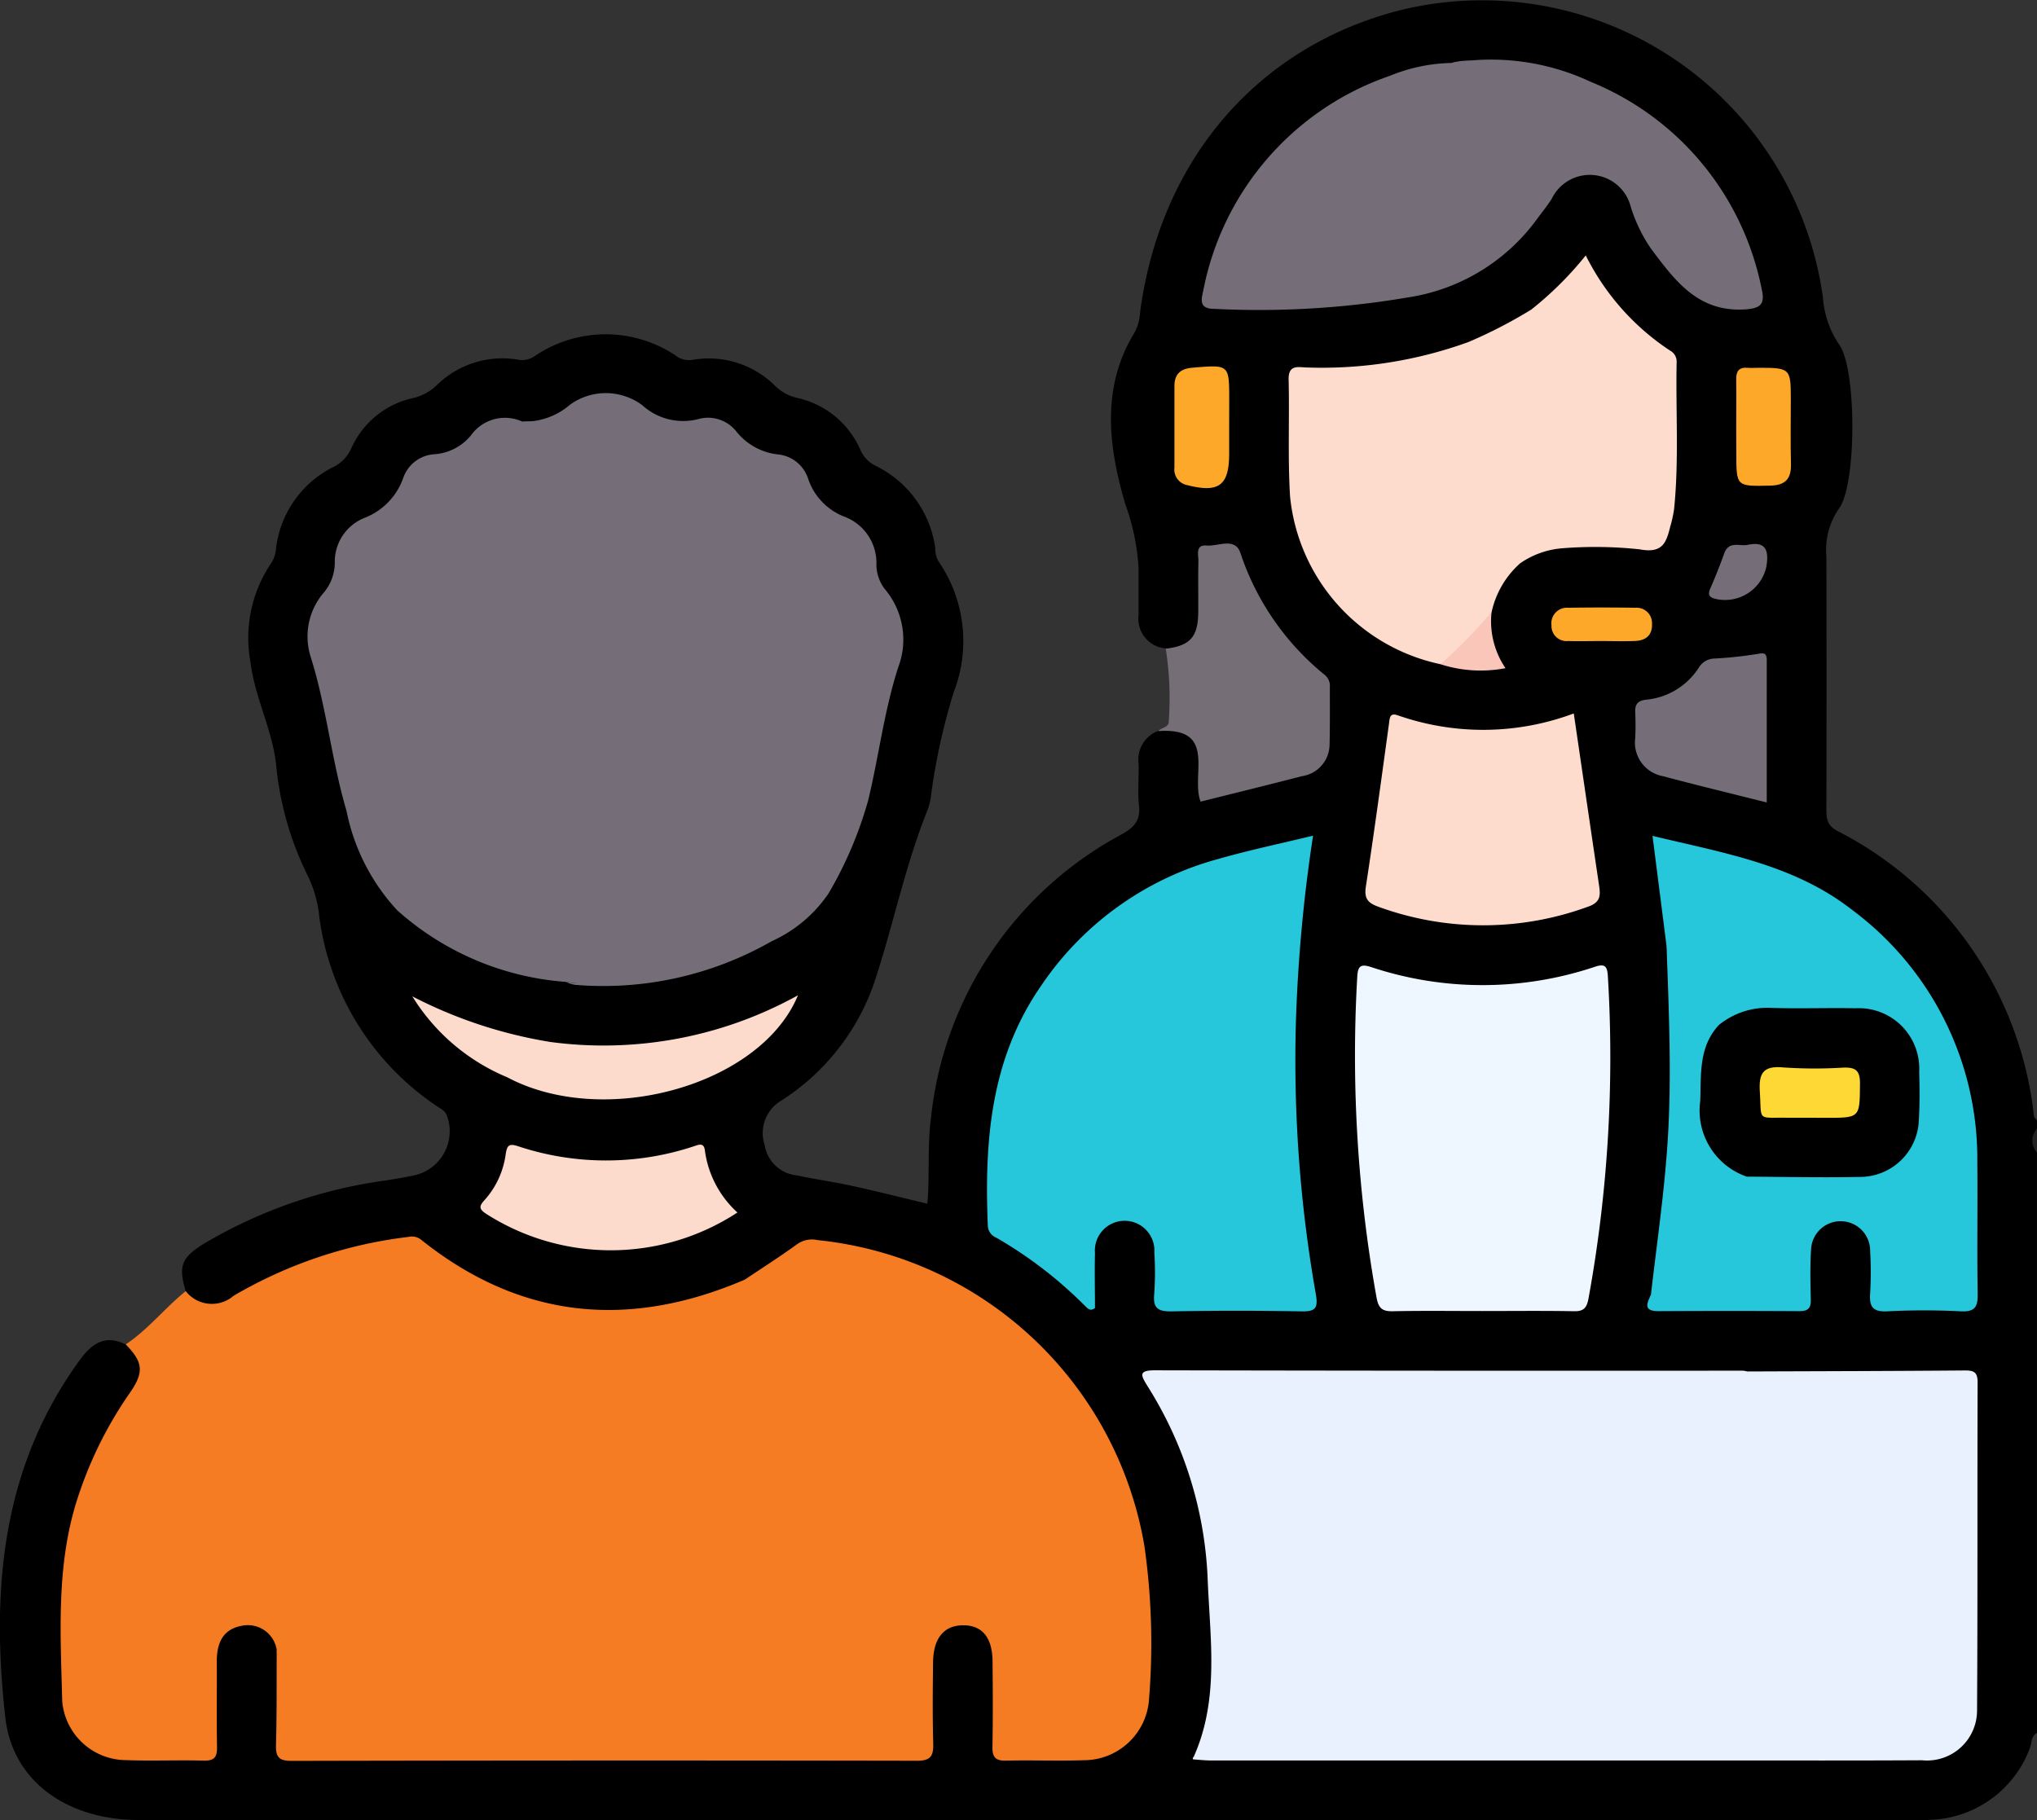 <svg xmlns="http://www.w3.org/2000/svg" width="92.847" height="82.97" viewBox="0 0 92.847 82.97">
  <rect x="0" y="0" width="92.847" height="82.97" fill="#333333" stroke="none"/>
  <g id="Grupo_165773" data-name="Grupo 165773" transform="translate(-3556.754 -3779.799)">
    <path id="Trazado_231908" data-name="Trazado 231908" d="M3649.6,3858.794c-.281.153-.229.47-.328.706a5.019,5.019,0,0,1-4.5,3.257c-.24.021-.483.01-.724.01q-40.488,0-80.975,0c-3.209,0-5.745-1.73-6.076-4.669-.648-5.771-.191-11.4,3.414-16.326.55-.751,1.155-1.135,2.07-.685a1.219,1.219,0,0,1,.751,1.662,4.846,4.846,0,0,1-.66,1.181,16.459,16.459,0,0,0-2.774,9.395c0,1.115-.015,2.231,0,3.346a2.925,2.925,0,0,0,3.105,3.132c.874.015,1.749-.007,2.623.006.572.008.824-.242.82-.812-.006-.844,0-1.689,0-2.532,0-.332-.01-.664.014-.995a1.722,1.722,0,0,1,1.4-1.757c.817-.139,1.4.282,1.791,1.287.051,1.267.01,2.535.025,3.8.011.962.052,1.01,1.045,1.01q10.188.006,20.376,0c2.294,0,4.589.021,6.883-.012,1.024-.015,1.066-.073,1.078-1.09s-.018-2.053.018-3.079a2,2,0,0,1,.616-1.553,1.575,1.575,0,0,1,1.7-.275,1.415,1.415,0,0,1,.891,1.356c.064,1.176.011,2.354.029,3.531.015,1.018.085,1.1,1.073,1.1.906.007,1.813.041,2.716-.016a2.825,2.825,0,0,0,2.857-2.637c.214-3.476.244-6.969-1.171-10.251-2.541-5.893-7.072-9.236-13.378-10.235a1.805,1.805,0,0,0-1.442.384,11.184,11.184,0,0,1-2,1.226,12.7,12.7,0,0,1-6.173,1.512,13.023,13.023,0,0,1-8.1-2.663,2.559,2.559,0,0,0-2.253-.492,19.659,19.659,0,0,0-6.922,2.509,1.387,1.387,0,0,1-2.2-.475c-.34-1.108-.2-1.5.76-2.113a22.006,22.006,0,0,1,8.382-2.927c.416-.07.833-.135,1.245-.224a2.059,2.059,0,0,0,1.521-2.723c-.091-.255-.327-.342-.518-.476a12.332,12.332,0,0,1-5.3-8.588,5.53,5.53,0,0,0-.5-1.822,14.443,14.443,0,0,1-1.476-5.183c-.193-1.6-.977-3.038-1.165-4.634a6.064,6.064,0,0,1,.942-4.482,1.358,1.358,0,0,0,.225-.666,4.768,4.768,0,0,1,2.578-3.706,1.731,1.731,0,0,0,.848-.856,4.014,4.014,0,0,1,2.841-2.309,2.28,2.28,0,0,0,1.068-.591,4.27,4.27,0,0,1,3.659-1.161,1.026,1.026,0,0,0,.826-.175,5.748,5.748,0,0,1,6.365-.028,1,1,0,0,0,.818.214,4.281,4.281,0,0,1,3.738,1.182,2.113,2.113,0,0,0,.992.552,4.1,4.1,0,0,1,2.9,2.366,1.447,1.447,0,0,0,.716.743,4.922,4.922,0,0,1,2.7,3.737,1.217,1.217,0,0,0,.142.6,6.411,6.411,0,0,1,.7,5.966,28.918,28.918,0,0,0-1.017,4.573,3.331,3.331,0,0,1-.171.794c-1.028,2.54-1.561,5.233-2.415,7.821a10.387,10.387,0,0,1-4.287,5.456,1.718,1.718,0,0,0-.73,2,1.65,1.65,0,0,0,1.47,1.392c.854.181,1.721.3,2.574.491,1.114.244,2.218.524,3.374.8.111-1.318-.007-2.638.168-3.951a16.63,16.63,0,0,1,8.7-12.893c.572-.325.849-.634.777-1.306-.067-.627,0-1.267-.017-1.9a1.4,1.4,0,0,1,.9-1.507c1.468-.3,2.008.124,2.06,1.614a4.37,4.37,0,0,1,0,.452c-.046.667.227.876.87.659,1.031-.348,2.109-.518,3.159-.794,1.115-.293,1.427-.724,1.455-1.863a5.82,5.82,0,0,1,.006-.633,2.8,2.8,0,0,0-1.077-2.7,11.143,11.143,0,0,1-2.688-4.039c-.087-.192-.153-.395-.257-.579-.24-.426-.638-.4-1.034-.341s-.417.388-.427.7c-.027.814.04,1.632-.034,2.443a1.326,1.326,0,0,1-1.7,1.323,1.357,1.357,0,0,1-1.236-1.512c0-.724,0-1.449,0-2.173a10.342,10.342,0,0,0-.6-2.883c-.76-2.574-1.13-5.3.413-7.823a2.158,2.158,0,0,0,.258-.929c.925-7.009,5.431-12.2,12-13.81a15.687,15.687,0,0,1,19.123,13.131,4.385,4.385,0,0,0,.743,2.153c.8,1.1.8,6.383-.01,7.47a3.309,3.309,0,0,0-.575,2.178q.015,5.751,0,11.5c0,.427.007.749.493,1.015a16.6,16.6,0,0,1,8.967,13c.01.073.09.136.138.2v.363a1.385,1.385,0,0,0,0,1.087Z" transform="translate(0 0)"/>
    <path id="Trazado_231909" data-name="Trazado 231909" d="M3939.485,3993.349a.8.8,0,0,1,0-1.087Z" transform="translate(-289.883 -161.01)" fill="#222"/>
    <path id="Trazado_231910" data-name="Trazado 231910" d="M3573.869,4015.056a1.509,1.509,0,0,0,2.173.218,20.531,20.531,0,0,1,7.982-2.69.668.668,0,0,1,.584.139c4.544,3.624,9.48,4.071,14.747,1.807a1.43,1.43,0,0,1,1.145.438,18.084,18.084,0,0,1,6.924,12,51.132,51.132,0,0,1,.163,6.69,3.955,3.955,0,0,1-.362,1.487,1.749,1.749,0,0,1-1.847,1.247c-8.783-.035-17.567-.02-26.35-.021-.954,0-.942,0-.959-.995-.024-1.325.077-2.652-.055-3.976a1.334,1.334,0,0,0-1.624-1.081c-.858.168-1.111.822-1.106,1.627.008,1.3-.014,2.592.01,3.887.008.458-.116.64-.605.626-1.174-.032-2.351.022-3.525-.022a2.935,2.935,0,0,1-2.926-2.683c-.076-3.062-.28-6.146.665-9.145a18.172,18.172,0,0,1,2.42-4.917c.654-.945.6-1.4-.19-2.206C3572.159,4016.8,3572.918,4015.822,3573.869,4015.056Z" transform="translate(-8.648 -176.399)" fill="#f57c22"/>
    <path id="Trazado_231911" data-name="Trazado 231911" d="M3775.107,3886.9c1.1-.131,1.468-.534,1.48-1.627.009-.783-.011-1.566.009-2.349.007-.292-.157-.775.381-.727.522.045,1.281-.391,1.531.332a12.04,12.04,0,0,0,3.846,5.566.642.642,0,0,1,.233.554c0,.873.009,1.747-.013,2.62a1.467,1.467,0,0,1-1.261,1.442c-1.539.4-3.082.777-4.617,1.161-.468-1.21.788-3.406-1.926-3.215.141-.176.494-.151.476-.472A14.481,14.481,0,0,0,3775.107,3886.9Z" transform="translate(-165.218 -77.529)" fill="#756e77"/>
    <path id="Trazado_231912" data-name="Trazado 231912" d="M3774.1,4055.367c1.188-2.66.726-5.463.627-8.209a17.823,17.823,0,0,0-2.75-8.7c-.278-.456-.422-.7.34-.7q13.406.029,26.811.017a.979.979,0,0,1,.178.032,1.6,1.6,0,0,1,.291,1.2q.009,7.021,0,14.042a4.749,4.749,0,0,1-.073.9c-.239,1.24-.557,1.507-1.8,1.507q-11.324,0-22.648,0A1.834,1.834,0,0,1,3774.1,4055.367Z" transform="translate(-162.932 -195.491)" fill="#e9f1fe"/>
    <path id="Trazado_231913" data-name="Trazado 231913" d="M3626.4,3884.193a12.932,12.932,0,0,1-7.669-3.261,9.326,9.326,0,0,1-2.312-4.533c-.683-2.3-.906-4.709-1.631-7.012a3.075,3.075,0,0,1,.622-2.972,2.126,2.126,0,0,0,.474-1.342,2.147,2.147,0,0,1,1.382-2.042,3.029,3.029,0,0,0,1.746-1.835,1.607,1.607,0,0,1,1.453-1.058,2.367,2.367,0,0,0,1.63-.864,1.9,1.9,0,0,1,2.341-.619,3.136,3.136,0,0,1,3.25,2.212,1.6,1.6,0,0,0,.883.741,3.954,3.954,0,0,1,2.24,3.091,1.825,1.825,0,0,0,.234.774c1.257,1.885,1.094,3.872.428,5.894a11.273,11.273,0,0,0-.5,2.017,18.65,18.65,0,0,1-1.652,5.8,15.567,15.567,0,0,0-.683,2.989c-.077.292-.169.579-.264.865C3627.936,3884.342,3627.858,3884.387,3626.4,3884.193Z" transform="translate(-43.87 -59.634)" fill="#756e78"/>
    <path id="Trazado_231914" data-name="Trazado 231914" d="M3657.056,3880.644c1.09.216,1.5-.355,1.8-1.33.431-1.434.369-2.991,1.115-4.339a17.982,17.982,0,0,0,1.467-5.437c.127-.645.329-1.275.506-1.91.544-1.958.865-3.893-.564-5.654a1.026,1.026,0,0,1-.131-.606,3.555,3.555,0,0,0-2.072-3.051,2.319,2.319,0,0,1-1.294-1.381,2.7,2.7,0,0,0-2.2-1.663c-.2-.037-.428.023-.585-.168a3.178,3.178,0,0,0,2.158-.771,2.784,2.784,0,0,1,3.293.02,2.765,2.765,0,0,0,2.607.621,1.645,1.645,0,0,1,1.7.6,2.816,2.816,0,0,0,1.844,1.021,1.61,1.61,0,0,1,1.412,1.117,2.816,2.816,0,0,0,1.63,1.717,2.248,2.248,0,0,1,1.481,2.177,1.837,1.837,0,0,0,.419,1.175,3.561,3.561,0,0,1,.575,3.523c-.646,2-.883,4.058-1.372,6.073a17.893,17.893,0,0,1-1.8,4.229,6.235,6.235,0,0,1-2.6,2.187,15.463,15.463,0,0,1-8.958,1.986A1.737,1.737,0,0,1,3657.056,3880.644Z" transform="translate(-74.522 -56.085)" fill="#756e78"/>
    <path id="Trazado_231915" data-name="Trazado 231915" d="M3757.359,3937.1a70.381,70.381,0,0,0-.78,8.424,61.366,61.366,0,0,0,.9,12.441c.116.662.015.833-.656.82q-2.944-.056-5.888,0c-.609.011-.881-.11-.817-.78a14.12,14.12,0,0,0,.006-1.9,1.357,1.357,0,1,0-2.706.023c-.021.844,0,1.689,0,2.507-.2.149-.311.042-.417-.064a19.377,19.377,0,0,0-4.075-3.142.616.616,0,0,1-.392-.545c-.16-3.856.125-7.606,2.416-10.923a14.227,14.227,0,0,1,8.057-5.791C3754.411,3937.768,3755.849,3937.464,3757.359,3937.1Z" transform="translate(-140.755 -119.205)" fill="#26c7db"/>
    <path id="Trazado_231916" data-name="Trazado 231916" d="M3608.733,4031.827a12.916,12.916,0,0,1,.118,3.763c-.023.938.261,1.146,1.166,1.142,8.453-.035,16.906-.021,25.358-.021,1.75,0,2.623-.719,2.655-2.463.062-3.395.27-6.819-.9-10.1a17.6,17.6,0,0,0-3.48-6.07,15.257,15.257,0,0,0-3.58-3.116c.8-.536,1.611-1.053,2.388-1.618a1.168,1.168,0,0,1,.932-.183,16.845,16.845,0,0,1,14.891,13.929,31.4,31.4,0,0,1,.216,6.953,2.978,2.978,0,0,1-2.993,2.828c-1.176.04-2.354-.01-3.531.019-.482.012-.625-.164-.616-.629.024-1.3.017-2.6.005-3.893-.01-1.1-.48-1.658-1.356-1.648-.86.01-1.341.587-1.355,1.678-.016,1.237-.027,2.475.007,3.711.015.561-.109.787-.739.786q-14.259-.026-28.518.006c-.576,0-.715-.187-.7-.727C3608.741,4034.724,3608.726,4033.275,3608.733,4031.827Z" transform="translate(-39.367 -176.829)" fill="#f57c22"/>
    <path id="Trazado_231917" data-name="Trazado 231917" d="M3781.275,4055.376l23.36,0c1.333,0,1.776-.422,1.84-1.8.031-.663.006-1.328.006-1.992q0-6.881,0-13.763c3.319-.013,6.638-.018,9.957-.046.427,0,.564.107.563.55-.016,4.98.006,9.96-.025,14.941a2.281,2.281,0,0,1-2.511,2.279c-3.018.017-6.036.009-9.055.009q-11.681,0-23.362,0c-.268,0-.537-.031-.8-.05-.009,0-.026-.039-.021-.052A.346.346,0,0,1,3781.275,4055.376Z" transform="translate(-170.107 -195.501)" fill="#e9f1fe"/>
    <path id="Trazado_231918" data-name="Trazado 231918" d="M3817.595,3977.287c-1.357,0-2.715-.018-4.072.01-.485.01-.654-.135-.745-.635a62.442,62.442,0,0,1-.878-14.593c.026-.494.138-.622.634-.461a16.105,16.105,0,0,0,10.213-.018c.451-.148.55-.011.577.437a61.286,61.286,0,0,1-.881,14.681c-.083.46-.236.6-.685.588C3820.371,3977.271,3818.982,3977.287,3817.595,3977.287Z" transform="translate(-193.283 -137.723)" fill="#eef6ff"/>
    <path id="Trazado_231919" data-name="Trazado 231919" d="M3867.694,3942.2l-.643-5.05c3.206.779,6.442,1.29,9.116,3.389a14.13,14.13,0,0,1,5.688,11.483c.022,1.992-.017,3.984.017,5.975.01.6-.095.864-.772.828a32.73,32.73,0,0,0-3.348,0c-.668.034-.826-.218-.781-.826a16.508,16.508,0,0,0,0-1.9,1.347,1.347,0,1,0-2.694-.07c-.046.751-.029,1.509-.011,2.262.009.385-.12.528-.518.526q-3.214-.019-6.428,0c-.717,0-.509-.369-.345-.746a8.032,8.032,0,0,0,3.551.262c.548,0,.532-.484.538-.873.018-1.171,0-2.343.01-3.514a2.5,2.5,0,0,1,.171-1.234c.328-.361.771-.295,1.185-.3,1.267-.015,2.534.01,3.8-.01a2.414,2.414,0,0,0,2.642-2.646c.012-.724.037-1.449-.015-2.172a2.324,2.324,0,0,0-2.284-2.248c-1.537-.051-3.077-.017-4.615-.011a4.952,4.952,0,0,0-1.628.5c-.49.048-.545-.383-.707-.671A18.045,18.045,0,0,0,3867.694,3942.2Z" transform="translate(-234.975 -119.247)" fill="#26c7db"/>
    <path id="Trazado_231920" data-name="Trazado 231920" d="M3809.833,3849.622a4.164,4.164,0,0,0-1.3,2.222,4.614,4.614,0,0,1-2.328,2.379,8.7,8.7,0,0,1-6.859-7.639c-.11-1.771-.023-3.553-.066-5.33-.018-.723.456-.562.848-.558a19.613,19.613,0,0,0,7.351-1.162,21.751,21.751,0,0,0,2.872-1.485c.521.06.469.494.472.818.028,2.669.087,5.339-.026,8.006A4.07,4.07,0,0,1,3809.833,3849.622Z" transform="translate(-183.79 -44.144)" fill="#fedccd"/>
    <path id="Trazado_231921" data-name="Trazado 231921" d="M3798.212,3798.464a8.918,8.918,0,0,1-5.871,3.553,40.47,40.47,0,0,1-8.822.521c-.728,0-.588-.446-.5-.85a12.946,12.946,0,0,1,8.5-9.773,7.749,7.749,0,0,1,2.813-.587,2.458,2.458,0,0,1,2.843,1.158A6.953,6.953,0,0,1,3798.212,3798.464Z" transform="translate(-171.416 -8.659)" fill="#756e78"/>
    <path id="Trazado_231922" data-name="Trazado 231922" d="M3823.236,3914.1c.391,2.661.769,5.255,1.154,7.848.066.447.068.76-.493.957a13.9,13.9,0,0,1-9.571.005c-.471-.169-.65-.37-.568-.906.379-2.474.715-4.955,1.055-7.435.035-.258.03-.513.395-.386A11.781,11.781,0,0,0,3823.236,3914.1Z" transform="translate(-194.749 -101.777)" fill="#fedccd"/>
    <path id="Trazado_231923" data-name="Trazado 231923" d="M3842.87,3841.912a11.986,11.986,0,0,0,.741-4.77c-.055-1.958-.008-3.919-.018-5.879,0-.316.118-.675-.208-.923a15.627,15.627,0,0,0,2.475-2.464,11.149,11.149,0,0,0,3.843,4.34.562.562,0,0,1,.3.516c-.047,2.231.111,4.467-.115,6.694a5.672,5.672,0,0,1-.173.8c-.18.719-.335,1.252-1.393,1.05a19.015,19.015,0,0,0-3.521-.05A3.911,3.911,0,0,0,3842.87,3841.912Z" transform="translate(-216.827 -36.434)" fill="#fedccd"/>
    <path id="Trazado_231924" data-name="Trazado 231924" d="M3833.859,3798.257c-.11-1.568.18-3.166-.552-4.683a7.012,7.012,0,0,0-1.754-2.241c-.453-.4-1.05-.09-1.567-.212a10.691,10.691,0,0,1,6.329.858,12.9,12.9,0,0,1,7.795,9.427c.166.708-.024.908-.78.952-2.121.122-3.169-1.318-4.24-2.742a7.022,7.022,0,0,1-.944-1.941,1.925,1.925,0,0,0-3.6-.361C3834.338,3797.643,3834.088,3797.944,3833.859,3798.257Z" transform="translate(-207.063 -8.453)" fill="#756e78"/>
    <path id="Trazado_231925" data-name="Trazado 231925" d="M3871.85,3968.169c0,1.744-.014,3.488.009,5.232.007.531-.144.763-.712.743-.991-.035-1.985-.026-2.977,0-.435.01-.7-.1-.692-.582.267-2.335.612-4.66.763-7.01.191-2.959.055-5.91-.048-8.864.086-.116.2-.146.285-.023a13.7,13.7,0,0,1,2.1,3.592c.12.225-.007.409-.109.588a5.624,5.624,0,0,0-.447,3.775,2.736,2.736,0,0,0,1.28,1.986C3871.527,3967.745,3871.782,3967.869,3871.85,3968.169Z" transform="translate(-235.475 -134.729)" fill="#26c7db"/>
    <path id="Trazado_231926" data-name="Trazado 231926" d="M3658.906,3998.371a10.535,10.535,0,0,1-11.456.058c-.3-.2-.343-.327-.084-.609a3.9,3.9,0,0,0,.977-2.1c.059-.393.139-.509.555-.373a12.717,12.717,0,0,0,8,.013c.228-.073.486-.209.527.2A4.648,4.648,0,0,0,3658.906,3998.371Z" transform="translate(-68.54 -163.298)" fill="#fcdbcc"/>
    <path id="Trazado_231927" data-name="Trazado 231927" d="M3870.51,3909.592c-1.648-.416-3.2-.79-4.734-1.2a1.556,1.556,0,0,1-1.261-1.737c.02-.391.017-.785,0-1.177-.016-.372.123-.533.51-.573a3.207,3.207,0,0,0,2.388-1.46.85.85,0,0,1,.736-.416,18.61,18.61,0,0,0,1.884-.2c.268-.042.477-.119.477.267C3870.509,3905.234,3870.51,3907.37,3870.51,3909.592Z" transform="translate(-233.227 -93.21)" fill="#756e78"/>
    <path id="Trazado_231928" data-name="Trazado 231928" d="M3654.1,3969.277a18.274,18.274,0,0,0,11.295-2.128c-1.7,4.12-8.85,6.1-13.28,3.724A14.941,14.941,0,0,0,3654.1,3969.277Z" transform="translate(-72.269 -141.979)" fill="#fcdbcc"/>
    <path id="Trazado_231929" data-name="Trazado 231929" d="M3883.517,3851.73c0-.723.011-1.446,0-2.169-.008-.372.111-.573.513-.543.18.013.361,0,.542,0,1.394,0,1.434.038,1.434,1.4,0,.994-.019,1.989.007,2.982.017.682-.253.977-.953.991-1.539.031-1.538.053-1.538-1.488Q3883.517,3852.318,3883.517,3851.73Z" transform="translate(-247.626 -52.453)" fill="#fda829"/>
    <path id="Trazado_231930" data-name="Trazado 231930" d="M3780.286,3851.571v1.176c0,1.462-.467,1.811-1.919,1.441a.723.723,0,0,1-.576-.8c0-1.236,0-2.473,0-3.709,0-.563.284-.8.831-.843,1.667-.14,1.666-.15,1.666,1.467Z" transform="translate(-167.506 -52.275)" fill="#fda829"/>
    <path id="Trazado_231931" data-name="Trazado 231931" d="M3640.656,3969.423a2.675,2.675,0,0,1-1.985,1.6,9.265,9.265,0,0,1-4.3-3.678A20.962,20.962,0,0,0,3640.656,3969.423Z" transform="translate(-58.823 -142.125)" fill="#fcdbcc"/>
    <path id="Trazado_231932" data-name="Trazado 231932" d="M3851.05,3895.682c-.51,0-1.02.014-1.529,0a.688.688,0,0,1-.754-.717.711.711,0,0,1,.773-.8q1.528-.024,3.057,0a.7.7,0,0,1,.752.725c.023.521-.28.771-.773.789C3852.07,3895.7,3851.56,3895.683,3851.05,3895.682Z" transform="translate(-221.296 -86.66)" fill="#fda829"/>
    <path id="Trazado_231933" data-name="Trazado 231933" d="M3880.166,3882.251c.9-.2.972.323.869.979a1.928,1.928,0,0,1-2.309,1.483c-.326-.074-.368-.208-.24-.5.229-.519.435-1.048.628-1.582C3879.322,3882.061,3879.807,3882.315,3880.166,3882.251Z" transform="translate(-243.767 -77.61)" fill="#756e78"/>
    <path id="Trazado_231934" data-name="Trazado 231934" d="M3827.873,3897.388a22.946,22.946,0,0,0,2.329-2.38,3.814,3.814,0,0,0,.635,2.56A5.979,5.979,0,0,1,3827.873,3897.388Z" transform="translate(-205.462 -87.309)" fill="#f9c6b9"/>
    <path id="Trazado_231935" data-name="Trazado 231935" d="M3878.878,3977.221a3.189,3.189,0,0,1-2.122-3.454c.043-1.226-.076-2.464.851-3.462a3.52,3.52,0,0,1,2.428-.776c1.264.039,2.532-.01,3.8.016a2.753,2.753,0,0,1,2.9,2.893c.02.722.028,1.448-.014,2.169a2.685,2.685,0,0,1-2.687,2.626C3882.313,3977.27,3880.6,3977.229,3878.878,3977.221Z" transform="translate(-242.504 -143.782)"/>
    <path id="Trazado_231936" data-name="Trazado 231936" d="M3890.245,3982.975c-.361,0-.722,0-1.082,0-1.35-.02-1.123.184-1.21-1.2-.054-.865.186-1.175,1.077-1.093a20.728,20.728,0,0,0,2.7.009c.546-.021.794.087.788.722-.014,1.565.021,1.566-1.555,1.566Z" transform="translate(-250.986 -152.222)" fill="#fed935"/>
  </g>
</svg>
